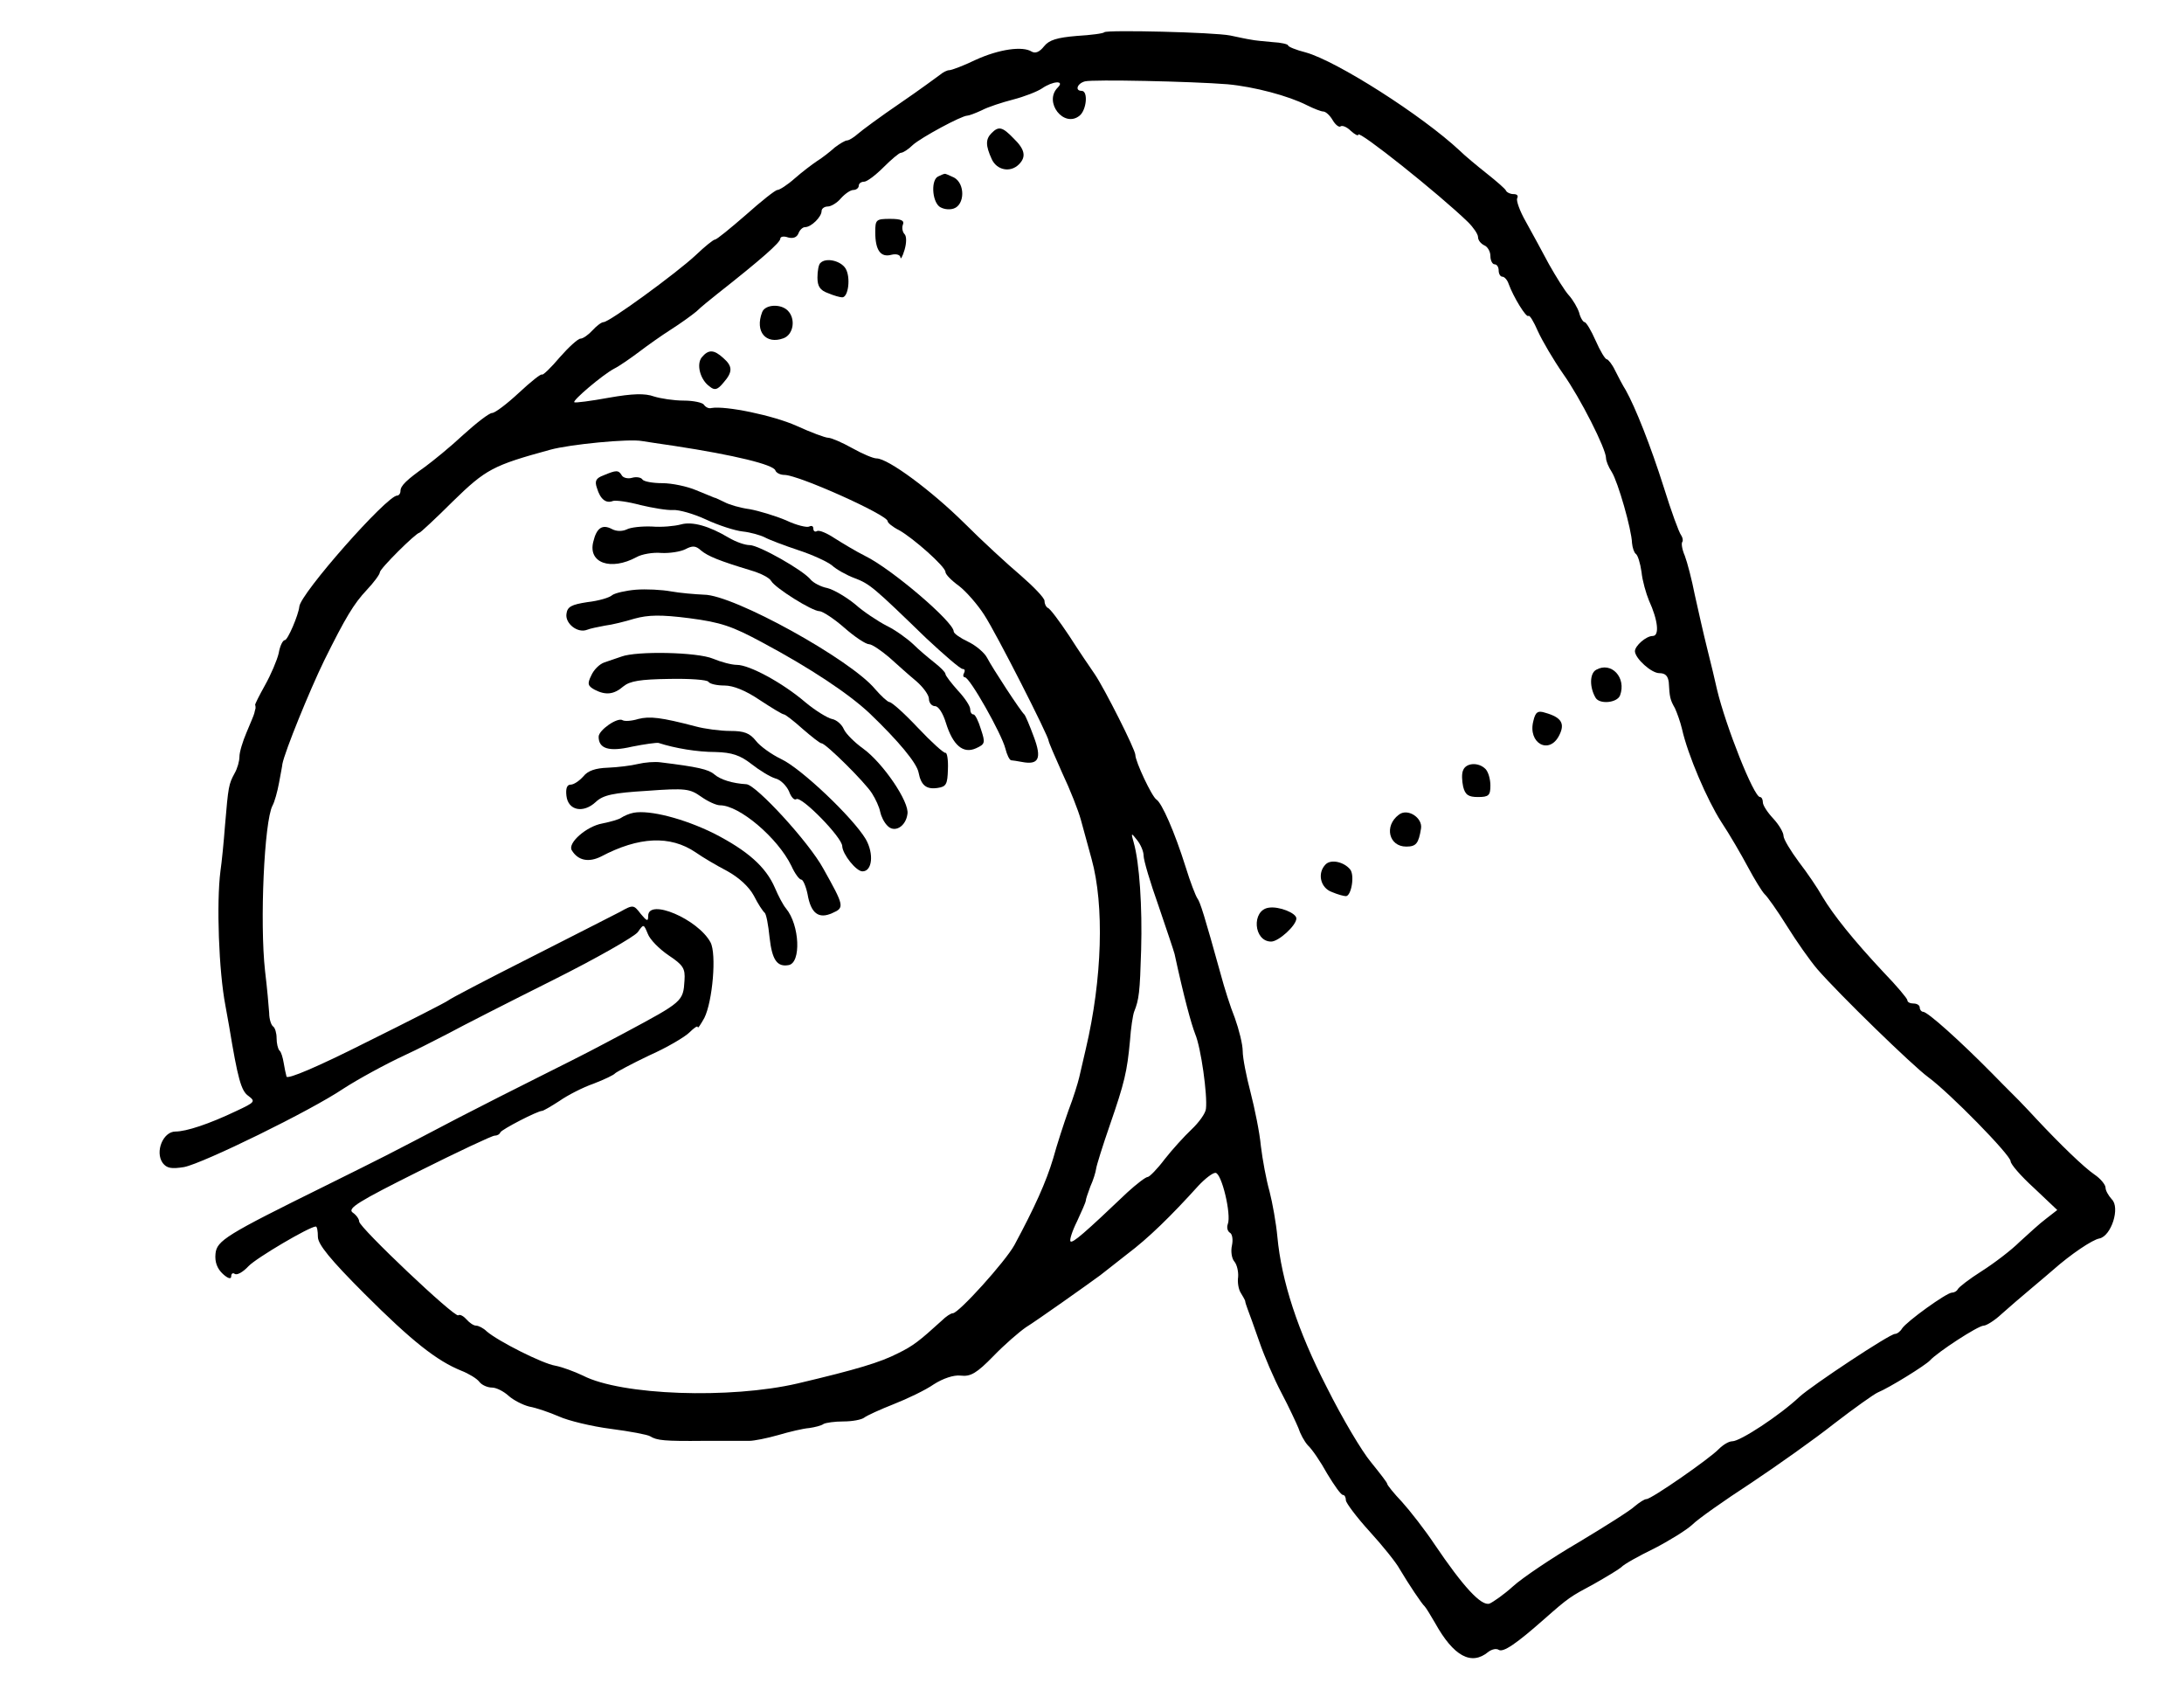 <?xml version="1.0" standalone="no"?>
<!DOCTYPE svg PUBLIC "-//W3C//DTD SVG 20010904//EN"
 "http://www.w3.org/TR/2001/REC-SVG-20010904/DTD/svg10.dtd">
<svg version="1.0" xmlns="http://www.w3.org/2000/svg"
 width="529pt" height="411pt" viewBox="0 0 529 411"
 preserveAspectRatio="xMidYMid meet">
<g transform="translate(0,411) scale(0.1,-0.1)"
fill="#000000" stroke="none">
<path d="M2675 4032 c-2 -3 -33 -7 -67 -9 -48 -4 -67 -10 -79 -25 -11 -14 -21
-18 -30 -13 -22 14 -79 6 -136 -20 -29 -14 -58 -25 -64 -25 -5 0 -15 -5 -22
-11 -7 -5 -50 -37 -97 -69 -47 -32 -93 -66 -102 -74 -10 -9 -22 -16 -26 -16
-5 0 -18 -8 -30 -17 -11 -10 -30 -25 -43 -33 -12 -8 -37 -27 -54 -42 -18 -16
-37 -28 -42 -28 -5 0 -39 -27 -76 -60 -38 -33 -71 -60 -75 -60 -4 0 -25 -17
-47 -38 -46 -43 -209 -162 -223 -162 -5 0 -17 -9 -27 -20 -10 -11 -23 -20 -29
-20 -6 0 -29 -21 -50 -45 -21 -25 -41 -44 -43 -42 -2 3 -27 -17 -56 -44 -29
-27 -58 -49 -65 -49 -7 0 -38 -24 -70 -53 -31 -29 -73 -63 -92 -77 -45 -32
-60 -46 -60 -59 0 -6 -4 -11 -8 -11 -25 0 -235 -238 -237 -269 -2 -20 -28 -81
-35 -81 -5 0 -12 -14 -15 -32 -4 -17 -19 -52 -33 -77 -14 -25 -25 -47 -24 -48
1 -2 1 -5 1 -8 -1 -3 -2 -8 -3 -12 -1 -5 -10 -25 -19 -47 -9 -21 -17 -47 -17
-58 0 -11 -5 -29 -12 -41 -14 -26 -15 -31 -23 -126 -3 -40 -8 -90 -11 -110
-10 -78 -4 -243 12 -326 2 -11 6 -33 9 -50 21 -127 29 -157 47 -169 17 -13 16
-15 -29 -36 -67 -32 -122 -50 -148 -50 -30 0 -50 -49 -31 -76 10 -13 21 -15
52 -10 46 9 306 136 386 190 34 22 101 59 153 83 22 10 67 33 100 50 33 18
147 76 253 129 106 53 199 106 207 117 14 20 14 20 24 -4 5 -14 28 -37 50 -52
36 -24 41 -32 39 -61 -3 -51 -5 -52 -143 -126 -83 -44 -86 -46 -200 -103 -60
-30 -153 -77 -205 -104 -187 -98 -172 -90 -323 -165 -239 -118 -262 -132 -265
-164 -2 -20 4 -36 18 -49 12 -11 20 -13 20 -6 0 7 4 10 9 6 6 -3 20 5 33 19
19 20 148 96 163 96 3 0 5 -11 5 -25 0 -18 30 -55 113 -138 115 -115 175 -162
234 -186 18 -7 38 -19 44 -27 6 -8 20 -14 31 -14 10 0 28 -9 40 -20 11 -10 34
-22 50 -26 17 -3 49 -14 72 -24 22 -10 79 -24 126 -30 46 -6 89 -14 95 -18 16
-10 34 -12 130 -11 50 0 99 0 110 0 11 0 42 6 70 14 27 8 61 16 75 17 14 2 30
6 35 10 6 3 27 6 48 6 21 0 43 4 50 9 6 5 39 20 72 33 33 13 77 34 97 48 22
14 48 23 65 21 24 -3 39 6 79 47 27 28 63 59 79 70 26 16 153 106 180 126 6 5
35 27 65 51 52 39 107 93 173 166 16 17 34 31 41 31 15 0 39 -101 30 -124 -3
-8 -1 -17 5 -21 6 -3 8 -17 5 -31 -3 -13 -1 -31 6 -39 6 -7 10 -24 9 -37 -2
-13 1 -30 6 -38 5 -8 10 -17 11 -20 0 -3 3 -12 6 -20 3 -8 16 -43 28 -78 12
-35 36 -91 54 -125 18 -34 36 -73 41 -85 4 -13 14 -32 23 -42 10 -9 31 -40 47
-69 17 -28 33 -51 38 -51 4 0 7 -6 7 -13 0 -6 26 -41 58 -76 31 -34 64 -75 72
-90 22 -37 54 -85 61 -91 3 -3 14 -21 25 -40 45 -81 88 -104 129 -70 8 6 19 9
25 5 11 -7 42 14 110 74 60 53 64 55 120 85 30 17 60 35 67 41 6 7 42 27 79
45 37 19 79 45 93 58 14 14 78 59 141 100 63 42 155 107 203 145 48 37 96 71
105 75 29 12 116 66 127 78 17 19 116 84 130 84 6 0 26 12 43 28 17 15 49 43
72 62 23 19 47 40 53 45 43 38 95 73 112 76 29 6 51 75 30 95 -8 9 -15 21 -15
28 0 7 -12 22 -27 32 -25 17 -82 72 -141 135 -12 13 -27 29 -32 34 -5 6 -39
39 -74 75 -79 80 -157 150 -168 150 -4 0 -8 5 -8 10 0 6 -7 10 -15 10 -8 0
-15 3 -15 8 0 4 -26 35 -58 68 -73 78 -121 138 -148 183 -11 20 -37 58 -57 84
-20 27 -37 55 -37 63 0 8 -11 27 -25 42 -14 15 -25 32 -25 39 0 7 -3 13 -7 13
-15 0 -83 172 -104 260 -4 19 -15 64 -24 100 -9 36 -22 94 -30 130 -7 36 -18
78 -24 94 -7 16 -9 31 -6 34 2 3 1 10 -3 16 -5 6 -24 58 -42 116 -32 101 -69
194 -92 235 -7 11 -18 32 -26 48 -7 15 -17 27 -20 27 -4 0 -16 20 -27 45 -11
25 -23 45 -27 45 -3 0 -10 10 -13 23 -4 12 -15 31 -25 42 -10 11 -31 45 -48
75 -16 30 -41 76 -56 103 -15 26 -24 52 -21 57 3 6 0 10 -9 10 -8 0 -16 4 -18
8 -1 4 -23 23 -47 42 -24 19 -54 44 -65 55 -92 86 -298 217 -373 238 -24 6
-43 14 -43 17 0 3 -17 7 -37 8 -21 2 -45 4 -53 6 -8 1 -31 6 -50 10 -40 8
-298 14 -305 8z m298 -126 c65 -6 148 -28 193 -51 16 -8 34 -15 39 -15 6 0 16
-9 23 -21 7 -12 16 -18 19 -15 4 3 15 -1 25 -11 10 -9 18 -13 18 -9 0 12 196
-144 266 -212 13 -13 24 -29 24 -36 0 -8 7 -16 15 -20 8 -3 15 -15 15 -26 0
-11 5 -20 10 -20 6 0 10 -7 10 -15 0 -8 4 -15 9 -15 5 0 12 -8 15 -17 12 -33
43 -83 48 -78 3 3 13 -14 23 -37 11 -24 38 -70 61 -103 42 -59 104 -182 104
-204 0 -7 6 -22 14 -34 15 -24 48 -139 49 -172 1 -11 5 -23 9 -26 5 -3 11 -23
14 -44 2 -21 11 -52 18 -69 22 -48 26 -86 9 -86 -16 0 -43 -24 -43 -37 1 -18
40 -53 59 -53 15 0 21 -7 23 -22 2 -36 3 -42 15 -63 5 -11 13 -33 17 -50 14
-63 61 -172 95 -225 20 -30 49 -80 65 -110 16 -30 34 -59 40 -65 6 -5 31 -40
54 -77 23 -37 56 -84 74 -105 53 -61 230 -233 268 -261 52 -38 200 -189 200
-204 0 -7 25 -36 57 -65 l56 -53 -27 -21 c-15 -11 -43 -37 -64 -56 -20 -20
-62 -52 -92 -71 -30 -19 -56 -39 -58 -44 -2 -4 -8 -8 -14 -8 -13 0 -110 -70
-121 -87 -4 -7 -12 -13 -17 -13 -13 0 -200 -124 -231 -152 -49 -46 -144 -108
-163 -108 -9 0 -23 -9 -33 -19 -22 -23 -163 -121 -175 -121 -5 0 -17 -8 -28
-17 -10 -10 -72 -49 -137 -88 -65 -38 -136 -86 -158 -106 -22 -20 -48 -38 -57
-42 -20 -7 -64 41 -133 143 -24 36 -60 82 -79 103 -20 21 -36 41 -36 44 0 3
-18 26 -39 52 -22 26 -70 107 -107 181 -71 138 -110 258 -120 365 -3 33 -12
83 -19 110 -8 28 -17 77 -21 110 -3 33 -15 91 -25 130 -10 38 -19 83 -19 100
0 16 -9 52 -19 80 -11 27 -26 75 -34 105 -40 144 -50 176 -57 185 -4 6 -17 39
-28 75 -27 86 -58 156 -71 164 -11 7 -51 92 -51 108 0 13 -75 161 -98 195 -11
16 -39 57 -62 93 -24 36 -47 67 -52 68 -4 2 -8 9 -8 17 0 7 -26 34 -57 61 -32
27 -94 84 -138 128 -79 78 -184 156 -212 156 -8 0 -34 11 -59 25 -25 14 -51
25 -58 25 -7 0 -42 13 -77 29 -56 25 -171 49 -206 43 -6 -2 -14 2 -18 8 -3 5
-25 10 -49 10 -24 0 -56 5 -72 10 -22 8 -52 7 -109 -3 -44 -8 -82 -13 -84 -11
-5 4 68 66 96 81 14 7 41 26 61 41 21 16 55 40 77 54 22 14 50 34 62 44 11 11
34 29 50 42 108 85 153 125 153 134 0 5 8 7 19 3 12 -3 21 0 25 10 3 8 10 15
16 15 15 0 40 25 40 39 0 6 7 11 15 11 8 0 23 9 32 20 10 11 23 20 30 20 7 0
13 5 13 10 0 6 6 10 13 10 7 0 28 16 47 35 19 19 38 35 42 35 5 0 18 8 29 19
20 18 118 71 132 71 4 0 20 6 35 13 15 8 49 19 76 26 27 7 58 19 70 27 26 18
56 20 38 2 -35 -35 15 -99 53 -68 17 14 21 60 5 60 -17 0 -11 18 8 23 19 5
257 0 345 -7z m-1338 -876 c144 -22 238 -45 243 -59 2 -6 12 -11 22 -11 34 0
250 -97 250 -112 0 -4 12 -14 28 -22 34 -19 112 -88 112 -101 0 -6 15 -21 33
-34 17 -13 45 -45 61 -70 30 -46 156 -294 156 -305 0 -3 15 -38 33 -78 19 -40
39 -91 45 -113 6 -22 18 -65 26 -95 31 -112 26 -290 -14 -460 -6 -25 -13 -56
-16 -69 -3 -13 -14 -49 -26 -80 -11 -31 -28 -83 -37 -116 -17 -57 -45 -119
-94 -210 -22 -40 -135 -165 -149 -165 -5 0 -17 -8 -27 -18 -54 -49 -69 -61
-106 -79 -43 -22 -99 -39 -243 -73 -163 -38 -427 -29 -520 19 -21 10 -51 21
-67 24 -31 5 -138 59 -166 83 -8 8 -20 14 -26 14 -6 0 -16 7 -23 15 -7 8 -16
13 -20 10 -9 -6 -240 213 -240 227 0 6 -7 16 -16 22 -13 10 15 27 159 99 96
48 179 87 185 87 6 0 12 3 14 8 3 7 90 52 101 52 3 0 22 11 42 24 20 14 57 33
83 42 26 10 49 21 52 25 3 3 40 23 82 43 43 19 87 45 98 56 11 11 20 17 20 13
0 -5 7 6 16 22 20 40 30 155 15 183 -30 56 -151 108 -151 64 0 -14 -3 -13 -18
5 -17 22 -18 23 -50 5 -18 -9 -117 -60 -220 -112 -103 -52 -191 -98 -197 -103
-5 -4 -95 -50 -198 -101 -117 -59 -190 -90 -193 -83 -2 7 -5 22 -7 34 -2 12
-6 26 -10 29 -4 4 -7 18 -7 30 0 13 -4 25 -8 28 -5 3 -10 18 -10 33 -1 15 -5
61 -10 102 -13 117 -2 362 18 400 5 9 12 34 16 56 4 22 8 42 8 45 6 31 66 178
101 250 52 105 72 138 103 171 17 18 32 38 32 43 0 9 88 96 96 96 2 0 39 34
81 76 80 78 97 87 236 125 47 13 191 27 222 21 11 -2 47 -7 80 -12z m1135
-992 c0 -11 16 -65 36 -121 19 -56 37 -109 39 -117 23 -106 40 -168 50 -194
14 -33 30 -148 26 -181 -1 -11 -17 -33 -35 -50 -17 -16 -47 -49 -65 -72 -18
-24 -37 -43 -41 -43 -5 0 -27 -17 -49 -37 -104 -99 -133 -124 -138 -119 -3 3
4 25 16 49 11 24 21 46 21 50 0 3 5 18 11 34 7 15 13 35 14 43 1 8 16 56 33
105 36 104 42 130 49 205 2 30 7 62 10 70 12 30 14 47 17 150 3 103 -4 211
-18 260 -7 24 -6 24 8 6 9 -11 16 -28 16 -38z"/>
<path d="M2402 3788 c-15 -15 -15 -30 0 -63 12 -27 45 -34 66 -13 18 18 15 36
-13 63 -27 28 -36 30 -53 13z"/>
<path d="M2273 3683 c-18 -7 -16 -58 2 -73 8 -6 23 -9 35 -5 27 9 28 60 1 75
-11 5 -21 10 -23 9 -2 0 -9 -3 -15 -6z"/>
<path d="M2120 3548 c0 -44 13 -62 39 -55 12 3 21 0 22 -6 0 -7 5 1 10 18 5
17 5 33 0 38 -5 5 -7 16 -4 23 4 10 -4 14 -31 14 -34 0 -36 -2 -36 -32z"/>
<path d="M1987 3473 c-4 -3 -7 -19 -7 -35 0 -21 6 -31 26 -38 14 -6 29 -10 34
-10 15 0 21 49 8 70 -12 19 -48 27 -61 13z"/>
<path d="M1846 3354 c-18 -47 9 -79 52 -63 24 9 30 47 10 67 -17 17 -55 15
-62 -4z"/>
<path d="M1700 3245 c-14 -17 -4 -55 19 -71 12 -10 19 -8 33 9 23 26 23 40 0
60 -23 21 -36 21 -52 2z"/>
<path d="M3866 2488 c-16 -9 -16 -43 -1 -68 10 -16 52 -12 59 6 16 43 -21 83
-58 62z"/>
<path d="M3714 2364 c-14 -54 39 -83 63 -34 14 28 5 43 -34 54 -18 6 -24 2
-29 -20z"/>
<path d="M3544 2245 c-4 -8 -3 -26 0 -40 5 -20 13 -25 36 -25 26 0 30 4 30 28
0 15 -5 33 -12 40 -17 17 -47 15 -54 -3z"/>
<path d="M3388 2137 c-36 -27 -24 -77 18 -77 24 0 30 7 36 44 4 26 -33 50 -54
33z"/>
<path d="M3211 2017 c-21 -21 -13 -57 15 -67 14 -6 29 -10 34 -10 13 0 22 51
10 65 -15 18 -46 25 -59 12z"/>
<path d="M3073 1912 c-42 -6 -37 -82 6 -82 18 0 61 39 61 56 0 13 -42 30 -67
26z"/>
<path d="M1462 2959 c-19 -7 -22 -14 -16 -31 8 -27 22 -38 39 -31 7 2 37 -2
66 -10 30 -7 65 -13 79 -12 14 1 50 -9 80 -23 30 -14 70 -27 89 -29 19 -2 43
-9 53 -14 11 -6 48 -20 81 -31 34 -11 71 -28 82 -37 11 -10 36 -24 55 -31 37
-14 46 -22 173 -145 44 -41 83 -75 89 -75 5 0 6 -4 3 -10 -3 -5 -2 -10 2 -10
12 0 89 -137 98 -172 4 -16 10 -28 14 -29 3 0 15 -2 26 -4 41 -8 49 8 29 61
-10 27 -20 51 -23 54 -9 8 -77 112 -90 137 -6 12 -27 30 -46 39 -19 9 -35 20
-35 25 0 23 -151 152 -215 183 -22 11 -55 31 -74 43 -18 12 -37 20 -42 17 -5
-3 -9 0 -9 6 0 6 -4 8 -10 5 -5 -3 -31 3 -56 15 -26 11 -66 23 -88 27 -23 3
-50 11 -61 17 -11 5 -22 11 -25 11 -3 1 -22 9 -44 18 -21 9 -58 17 -82 17 -23
0 -45 4 -48 9 -3 5 -15 7 -25 4 -10 -3 -22 0 -25 6 -8 13 -13 13 -44 0z"/>
<path d="M1649 2840 c-15 -4 -46 -7 -70 -5 -24 1 -52 -2 -61 -7 -11 -5 -25 -5
-36 1 -23 12 -37 3 -45 -31 -13 -51 42 -71 105 -37 12 7 40 12 60 10 20 -1 46
3 58 9 17 9 25 9 38 -3 17 -14 44 -25 120 -48 24 -7 46 -18 50 -26 10 -17 99
-73 117 -73 7 0 35 -18 60 -40 25 -22 52 -40 60 -40 7 0 29 -15 49 -32 20 -18
49 -44 66 -58 16 -14 30 -33 30 -42 0 -10 7 -18 15 -18 8 0 19 -17 26 -40 17
-55 42 -76 73 -62 22 10 23 13 12 46 -6 20 -14 36 -18 36 -5 0 -8 6 -8 13 0 7
-13 27 -30 45 -16 18 -30 36 -30 40 0 4 -12 16 -26 27 -14 11 -38 31 -52 45
-15 14 -44 35 -65 45 -21 11 -56 34 -76 52 -21 17 -51 35 -67 39 -16 3 -34 13
-40 20 -18 23 -126 84 -148 84 -12 0 -34 8 -51 18 -47 28 -88 40 -116 32z"/>
<path d="M1540 2682 c-24 -2 -50 -8 -57 -13 -6 -6 -33 -14 -60 -17 -39 -6 -49
-11 -51 -29 -3 -23 27 -47 50 -38 7 3 27 7 43 10 17 2 49 10 72 17 33 9 63 10
133 1 76 -10 103 -19 177 -59 116 -62 209 -124 259 -171 70 -67 115 -121 119
-144 6 -31 19 -41 46 -37 21 3 24 9 25 45 1 23 -2 41 -6 40 -4 -1 -34 26 -67
61 -32 34 -63 62 -69 62 -5 1 -20 15 -34 31 -58 71 -343 229 -415 229 -22 1
-58 4 -80 8 -22 4 -60 6 -85 4z"/>
<path d="M1505 2520 c-11 -4 -30 -10 -41 -14 -12 -4 -26 -18 -32 -32 -10 -20
-8 -25 8 -34 27 -14 47 -12 70 8 16 13 41 17 111 18 49 1 92 -2 95 -7 3 -5 20
-9 39 -9 21 0 51 -12 85 -35 29 -19 55 -35 59 -35 3 0 24 -16 45 -35 22 -19
42 -35 46 -35 10 0 105 -94 122 -121 9 -14 18 -34 20 -45 2 -10 9 -25 17 -33
17 -19 45 -3 49 28 5 29 -59 123 -107 158 -21 15 -42 36 -47 47 -5 12 -18 23
-29 25 -10 2 -40 20 -65 41 -55 47 -135 90 -165 90 -13 0 -39 7 -58 15 -38 16
-185 19 -222 5z"/>
<path d="M1546 2369 c-16 -5 -33 -6 -38 -3 -12 8 -58 -24 -58 -40 0 -29 25
-37 81 -24 30 6 59 10 64 9 40 -13 94 -22 138 -22 40 -1 60 -8 87 -29 19 -15
45 -31 58 -35 13 -3 27 -18 33 -31 5 -14 13 -23 18 -19 13 7 111 -93 111 -114
1 -20 34 -61 49 -61 24 0 28 43 8 78 -31 52 -156 171 -205 194 -23 11 -51 31
-61 44 -15 19 -29 24 -62 24 -24 0 -62 5 -84 11 -84 22 -111 25 -139 18z"/>
<path d="M1545 2260 c-16 -4 -49 -8 -73 -9 -29 -1 -48 -7 -59 -21 -10 -11 -23
-20 -31 -20 -9 0 -12 -10 -10 -27 4 -36 41 -43 71 -15 18 17 42 22 124 27 94
7 104 5 131 -14 17 -12 37 -21 46 -21 47 0 140 -79 173 -147 8 -18 19 -33 24
-33 4 0 11 -16 15 -35 8 -47 27 -61 60 -46 30 13 29 17 -22 108 -35 64 -162
202 -186 204 -34 2 -63 11 -78 24 -14 12 -40 18 -130 29 -14 2 -38 0 -55 -4z"/>
<path d="M1535 2142 c-11 -2 -24 -8 -30 -12 -5 -4 -26 -10 -46 -14 -39 -7 -85
-48 -74 -65 15 -25 41 -30 71 -15 91 48 167 52 229 10 17 -12 51 -32 76 -45
29 -16 53 -38 65 -60 10 -20 22 -38 26 -41 4 -3 9 -30 12 -60 6 -54 18 -72 46
-67 31 5 27 97 -6 137 -7 8 -19 31 -27 50 -22 51 -66 90 -148 132 -73 36 -155
57 -194 50z"/>
</g>
</svg>
